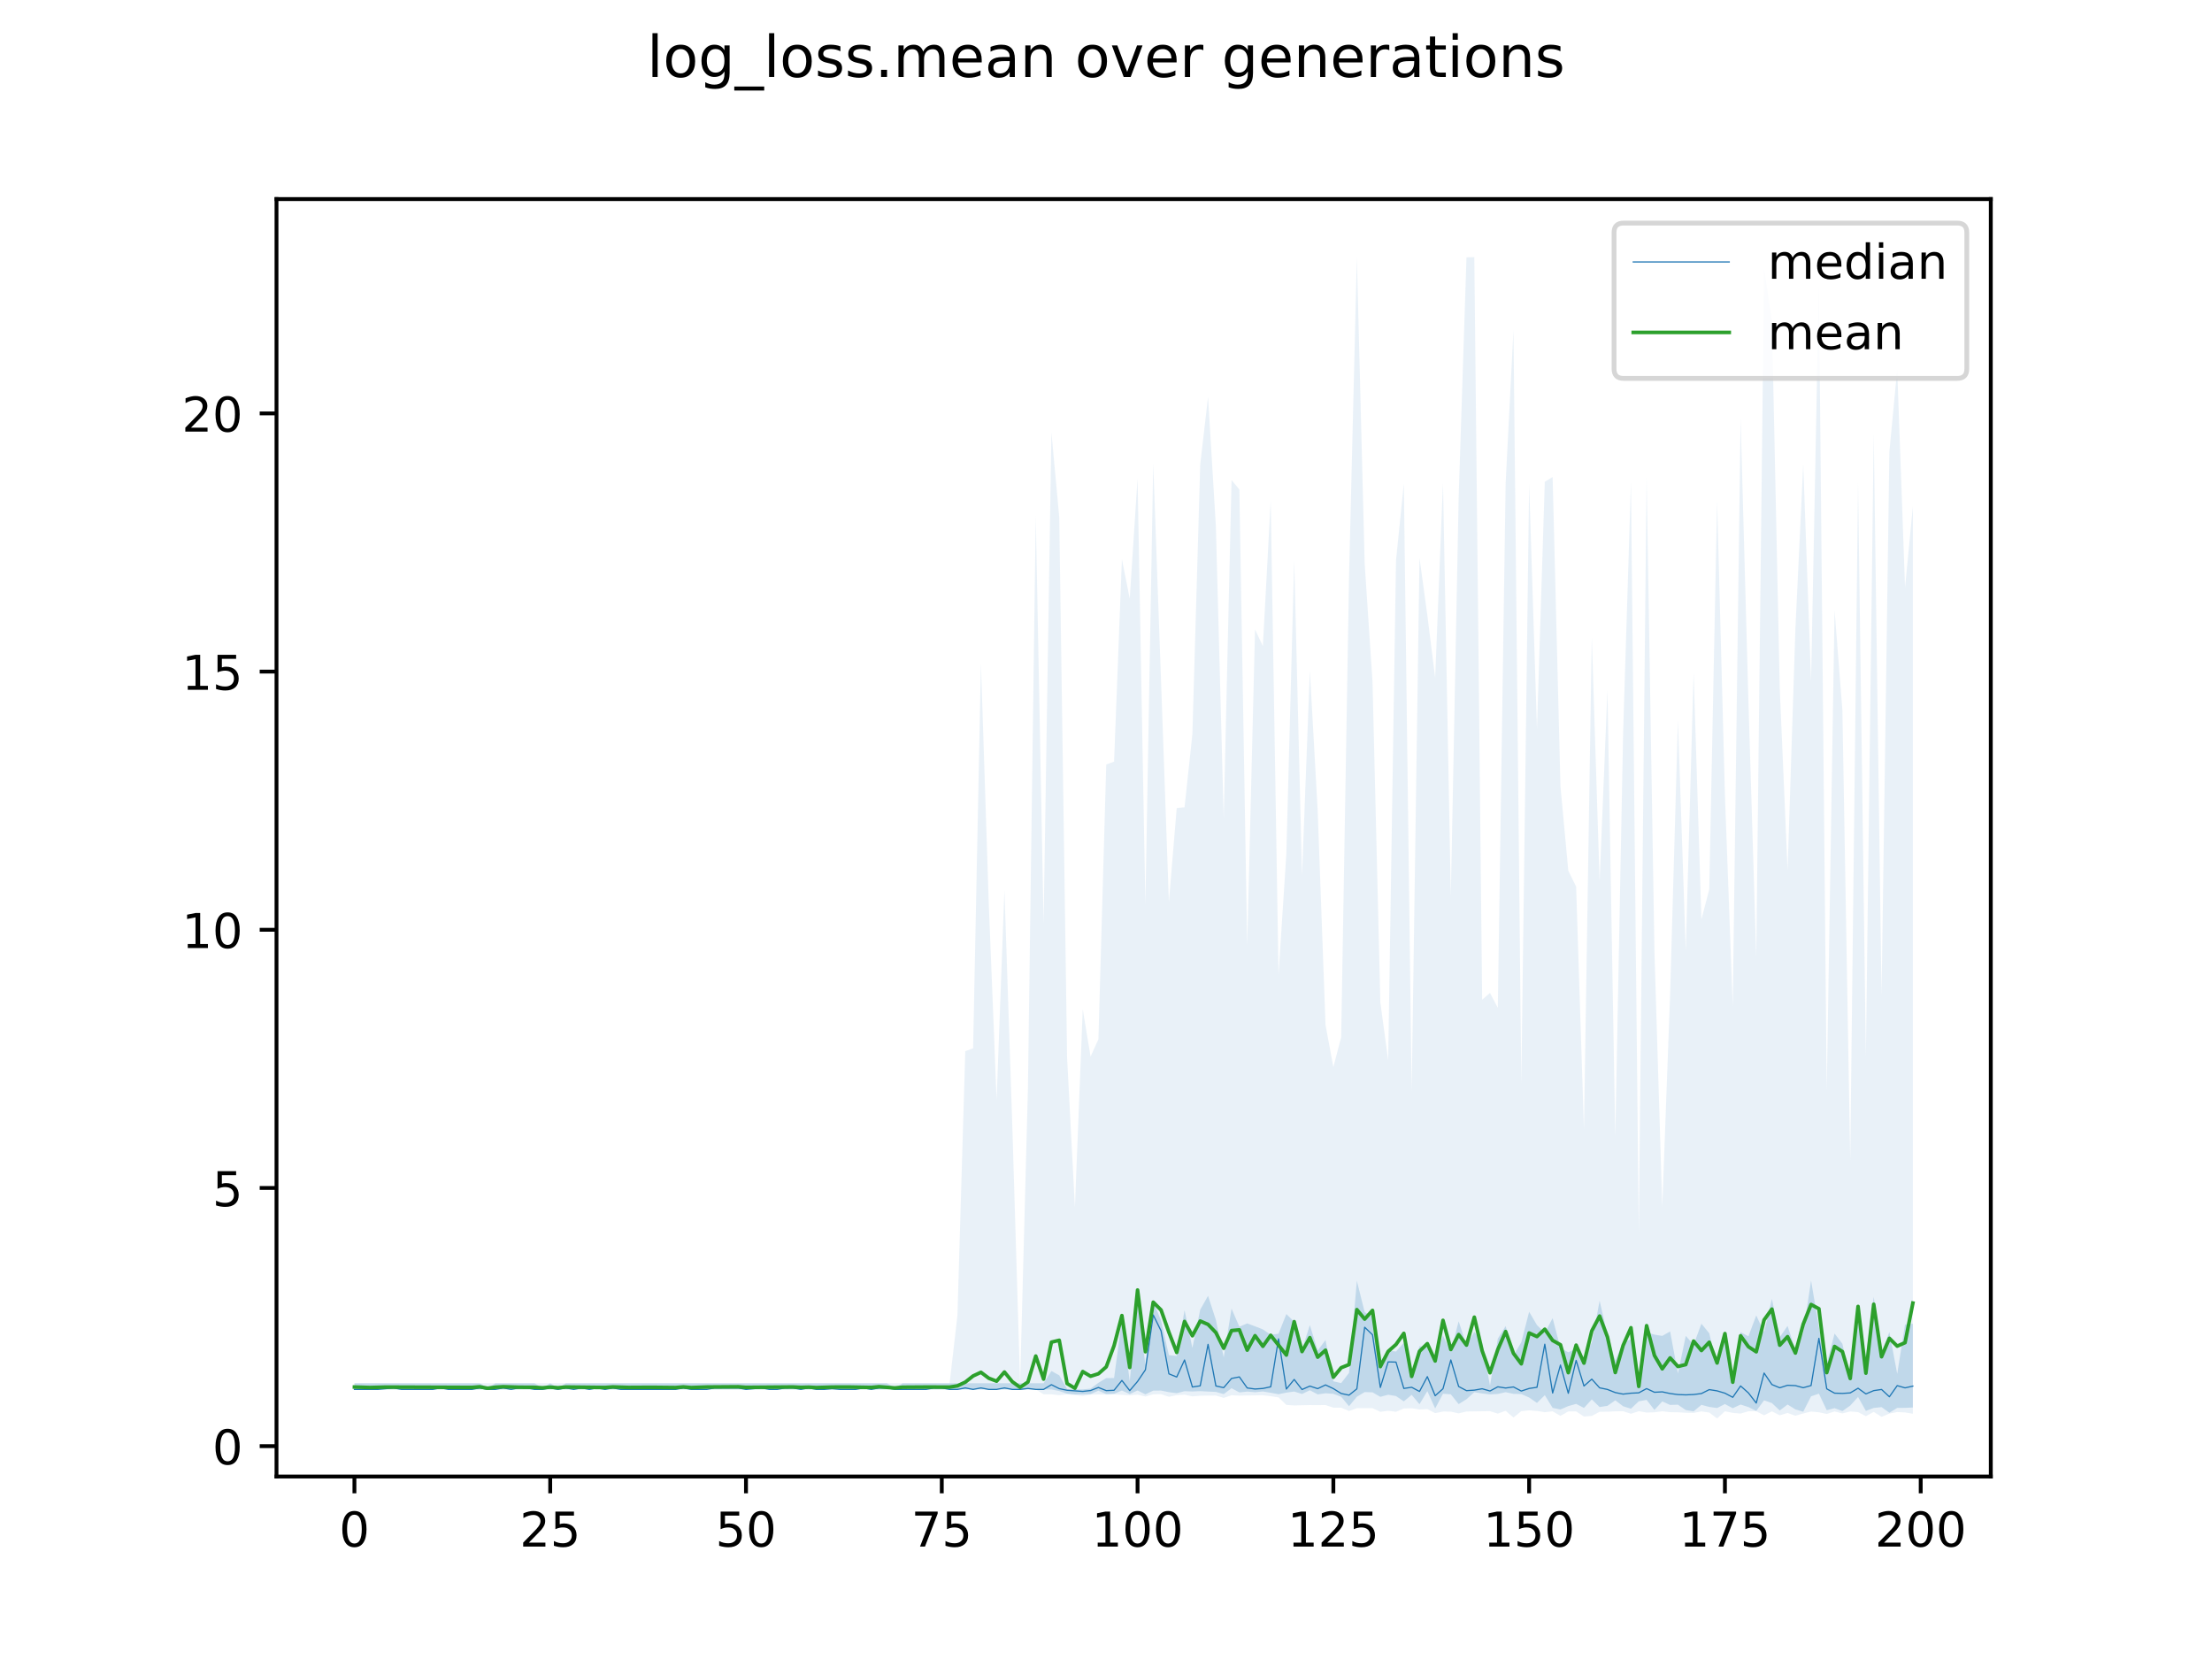 <?xml version="1.0" encoding="utf-8" standalone="no"?>
<!DOCTYPE svg PUBLIC "-//W3C//DTD SVG 1.1//EN"
  "http://www.w3.org/Graphics/SVG/1.1/DTD/svg11.dtd">
<!-- Created with matplotlib (https://matplotlib.org/) -->
<svg height="345.6pt" version="1.1" viewBox="0 0 460.8 345.6" width="460.8pt" xmlns="http://www.w3.org/2000/svg" xmlns:xlink="http://www.w3.org/1999/xlink">
 <defs>
  <style type="text/css">
*{stroke-linecap:butt;stroke-linejoin:round;}
  </style>
 </defs>
 <g id="figure_1">
  <g id="patch_1">
   <path d="M 0 345.6 
L 460.8 345.6 
L 460.8 0 
L 0 0 
z
" style="fill:#ffffff;"/>
  </g>
  <g id="axes_1">
   <g id="patch_2">
    <path d="M 57.6 307.584 
L 414.72 307.584 
L 414.72 41.472 
L 57.6 41.472 
z
" style="fill:#ffffff;"/>
   </g>
   <g id="PolyCollection_1">
    <path clip-path="url(#paae74b4777)" d="M 73.833 288.156 
L 73.833 289.442 
L 75.464 289.442 
L 77.096 289.442 
L 78.727 289.442 
L 80.358 289.442 
L 81.99 289.442 
L 83.621 289.442 
L 85.253 289.442 
L 86.884 289.442 
L 88.516 289.442 
L 90.147 289.442 
L 91.778 289.442 
L 93.41 289.442 
L 95.041 289.442 
L 96.673 289.442 
L 98.304 289.442 
L 99.936 289.442 
L 101.567 289.442 
L 103.198 289.442 
L 104.83 289.442 
L 106.461 289.442 
L 108.093 289.442 
L 109.724 289.442 
L 111.356 289.442 
L 112.987 289.442 
L 114.618 289.442 
L 116.25 289.442 
L 117.881 289.442 
L 119.513 289.442 
L 121.144 289.442 
L 122.776 289.442 
L 124.407 289.442 
L 126.038 289.442 
L 127.67 289.442 
L 129.301 289.442 
L 130.933 289.442 
L 132.564 289.442 
L 134.196 289.442 
L 135.827 289.442 
L 137.458 289.442 
L 139.09 289.442 
L 140.721 289.442 
L 142.353 289.442 
L 143.984 289.442 
L 145.616 289.442 
L 147.247 289.442 
L 148.879 289.442 
L 150.51 289.442 
L 152.141 289.442 
L 153.773 289.442 
L 155.404 289.442 
L 157.036 289.442 
L 158.667 289.442 
L 160.299 289.442 
L 161.93 289.442 
L 163.561 289.442 
L 165.193 289.442 
L 166.824 289.442 
L 168.456 289.442 
L 170.087 289.442 
L 171.719 289.442 
L 173.35 289.442 
L 174.981 289.442 
L 176.613 289.442 
L 178.244 289.442 
L 179.876 289.442 
L 181.507 289.442 
L 183.139 289.442 
L 184.77 289.442 
L 186.401 289.442 
L 188.033 289.442 
L 189.664 289.442 
L 191.296 289.442 
L 192.927 289.442 
L 194.559 289.442 
L 196.19 289.442 
L 197.821 289.442 
L 199.453 289.442 
L 201.084 289.442 
L 202.716 289.442 
L 204.347 289.442 
L 205.979 289.442 
L 207.61 289.442 
L 209.241 289.442 
L 210.873 289.442 
L 212.504 289.442 
L 214.136 289.442 
L 215.767 289.442 
L 217.399 289.442 
L 219.03 289.442 
L 220.661 289.778 
L 222.293 290.326 
L 223.924 290.475 
L 225.556 290.456 
L 227.187 290.423 
L 228.819 289.705 
L 230.45 290.42 
L 232.081 290.343 
L 233.713 289.671 
L 235.344 290.414 
L 236.976 289.661 
L 238.607 290.468 
L 240.239 289.69 
L 241.87 289.682 
L 243.501 290.013 
L 245.133 290.225 
L 246.764 289.816 
L 248.396 289.874 
L 250.027 289.8 
L 251.659 289.889 
L 253.29 289.957 
L 254.921 290.416 
L 256.553 289.191 
L 258.184 290.065 
L 259.816 289.89 
L 261.447 290.03 
L 263.079 289.867 
L 264.71 290.137 
L 266.341 290.442 
L 267.973 290.106 
L 269.604 289.884 
L 271.236 290.395 
L 272.867 289.614 
L 274.499 290.48 
L 276.13 290.244 
L 277.761 290.363 
L 279.393 290.967 
L 281.024 292.937 
L 282.656 290.976 
L 284.287 289.998 
L 285.919 290.046 
L 287.55 290.984 
L 289.181 290.55 
L 290.813 290.825 
L 292.444 291.933 
L 294.076 290.569 
L 295.707 292.524 
L 297.339 289.791 
L 298.97 293.409 
L 300.601 290.342 
L 302.233 290.459 
L 303.864 292.505 
L 305.496 291.482 
L 307.127 290.021 
L 308.759 290.289 
L 310.39 290.473 
L 312.021 290.388 
L 313.653 290.018 
L 315.284 290.368 
L 316.916 290.405 
L 318.547 291.128 
L 320.179 292.255 
L 321.81 290.646 
L 323.441 293.289 
L 325.073 293.615 
L 326.704 292.919 
L 328.336 292.457 
L 329.967 293.298 
L 331.599 291.522 
L 333.23 293.115 
L 334.862 292.86 
L 336.493 291.714 
L 338.124 292.947 
L 339.756 293.464 
L 341.387 291.917 
L 343.019 291.623 
L 344.65 293.711 
L 346.282 291.942 
L 347.913 292.675 
L 349.544 292.623 
L 351.176 293.738 
L 352.807 294.01 
L 354.439 292.658 
L 356.07 293.087 
L 357.702 293.317 
L 359.333 292.49 
L 360.964 293.357 
L 362.596 292.594 
L 364.227 293.116 
L 365.859 293.923 
L 367.49 291.713 
L 369.122 292.289 
L 370.753 293.827 
L 372.384 292.587 
L 374.016 293.603 
L 375.647 294.09 
L 377.279 290.879 
L 378.91 290.327 
L 380.542 293.771 
L 382.173 293.345 
L 383.804 293.956 
L 385.436 292.808 
L 387.067 291.017 
L 388.699 293.917 
L 390.33 293.301 
L 391.962 293.131 
L 393.593 294.295 
L 395.224 293.294 
L 396.856 293.281 
L 398.487 293.208 
L 398.487 275.766 
L 398.487 275.766 
L 396.856 275.912 
L 395.224 286.202 
L 393.593 277.495 
L 391.962 281.67 
L 390.33 270.158 
L 388.699 282.673 
L 387.067 272.788 
L 385.436 287.51 
L 383.804 279.924 
L 382.173 277.801 
L 380.542 284.126 
L 378.91 276.458 
L 377.279 266.755 
L 375.647 277.59 
L 374.016 281.298 
L 372.384 276.202 
L 370.753 278.572 
L 369.122 270.569 
L 367.49 277.543 
L 365.859 274.026 
L 364.227 278.373 
L 362.596 277.512 
L 360.964 286.274 
L 359.333 277.459 
L 357.702 284.567 
L 356.07 277.745 
L 354.439 275.749 
L 352.807 280.14 
L 351.176 278.286 
L 349.544 286.111 
L 347.913 277.366 
L 346.282 278.292 
L 344.65 278.026 
L 343.019 277.551 
L 341.387 287.715 
L 339.756 278.986 
L 338.124 279.637 
L 336.493 283.431 
L 334.862 278.077 
L 333.23 270.969 
L 331.599 279.687 
L 329.967 282.781 
L 328.336 281.042 
L 326.704 281.697 
L 325.073 280.862 
L 323.441 274.588 
L 321.81 277.662 
L 320.179 276.037 
L 318.547 273.27 
L 316.916 279.604 
L 315.284 282.394 
L 313.653 276.244 
L 312.021 278.868 
L 310.39 288.657 
L 308.759 279.725 
L 307.127 277.425 
L 305.496 280.263 
L 303.864 275.245 
L 302.233 281.632 
L 300.601 278.223 
L 298.97 283.262 
L 297.339 280.73 
L 295.707 280.415 
L 294.076 285.951 
L 292.444 279.736 
L 290.813 281.535 
L 289.181 281.373 
L 287.55 283.603 
L 285.919 274.232 
L 284.287 273.358 
L 282.656 266.81 
L 281.024 286.008 
L 279.393 288.123 
L 277.761 287.748 
L 276.13 279.15 
L 274.499 281.35 
L 272.867 276.044 
L 271.236 281.133 
L 269.604 275.331 
L 267.973 273.745 
L 266.341 277.835 
L 264.71 278.061 
L 263.079 276.933 
L 261.447 276.295 
L 259.816 275.688 
L 258.184 276.378 
L 256.553 272.609 
L 254.921 282.761 
L 253.29 274.956 
L 251.659 269.944 
L 250.027 272.833 
L 248.396 280.804 
L 246.764 272.943 
L 245.133 282.469 
L 243.501 282.301 
L 241.87 275.086 
L 240.239 271.124 
L 238.607 284.32 
L 236.976 270.967 
L 235.344 287.738 
L 233.713 274.934 
L 232.081 287.076 
L 230.45 287.083 
L 228.819 288.065 
L 227.187 289.277 
L 225.556 289.439 
L 223.924 289.443 
L 222.293 289.342 
L 220.661 286.5 
L 219.03 285.604 
L 217.399 288.156 
L 215.767 288.156 
L 214.136 288.156 
L 212.504 288.156 
L 210.873 288.156 
L 209.241 288.156 
L 207.61 288.156 
L 205.979 288.156 
L 204.347 288.156 
L 202.716 288.156 
L 201.084 288.156 
L 199.453 288.156 
L 197.821 288.156 
L 196.19 288.156 
L 194.559 288.156 
L 192.927 288.156 
L 191.296 288.156 
L 189.664 288.156 
L 188.033 288.156 
L 186.401 289.129 
L 184.77 288.156 
L 183.139 288.156 
L 181.507 288.156 
L 179.876 288.156 
L 178.244 288.156 
L 176.613 288.156 
L 174.981 288.156 
L 173.35 288.156 
L 171.719 288.156 
L 170.087 288.156 
L 168.456 288.156 
L 166.824 288.156 
L 165.193 288.156 
L 163.561 288.156 
L 161.93 288.156 
L 160.299 288.156 
L 158.667 288.156 
L 157.036 288.156 
L 155.404 288.156 
L 153.773 288.156 
L 152.141 288.156 
L 150.51 288.156 
L 148.879 288.156 
L 147.247 288.156 
L 145.616 288.156 
L 143.984 288.156 
L 142.353 288.156 
L 140.721 288.156 
L 139.09 288.156 
L 137.458 288.156 
L 135.827 288.156 
L 134.196 288.156 
L 132.564 288.156 
L 130.933 288.156 
L 129.301 288.156 
L 127.67 288.156 
L 126.038 288.156 
L 124.407 288.156 
L 122.776 288.156 
L 121.144 288.156 
L 119.513 288.156 
L 117.881 288.156 
L 116.25 289.129 
L 114.618 288.156 
L 112.987 289.129 
L 111.356 288.156 
L 109.724 288.156 
L 108.093 288.156 
L 106.461 288.156 
L 104.83 288.156 
L 103.198 288.156 
L 101.567 289.129 
L 99.936 288.156 
L 98.304 288.156 
L 96.673 288.156 
L 95.041 288.156 
L 93.41 288.156 
L 91.778 288.156 
L 90.147 288.156 
L 88.516 288.156 
L 86.884 288.156 
L 85.253 288.156 
L 83.621 288.156 
L 81.99 288.156 
L 80.358 288.156 
L 78.727 288.156 
L 77.096 288.156 
L 75.464 288.156 
L 73.833 288.156 
z
" style="fill:#1f77b4;fill-opacity:0.2;"/>
   </g>
   <g id="PolyCollection_2">
    <path clip-path="url(#paae74b4777)" d="M 73.833 288.156 
L 73.833 289.442 
L 75.464 289.442 
L 77.096 289.442 
L 78.727 289.442 
L 80.358 289.442 
L 81.99 289.442 
L 83.621 289.442 
L 85.253 289.442 
L 86.884 289.442 
L 88.516 289.442 
L 90.147 289.442 
L 91.778 289.442 
L 93.41 289.442 
L 95.041 289.442 
L 96.673 289.442 
L 98.304 289.442 
L 99.936 289.442 
L 101.567 289.442 
L 103.198 289.442 
L 104.83 289.442 
L 106.461 289.442 
L 108.093 289.442 
L 109.724 289.442 
L 111.356 289.442 
L 112.987 289.442 
L 114.618 289.442 
L 116.25 289.442 
L 117.881 289.442 
L 119.513 289.442 
L 121.144 289.442 
L 122.776 289.442 
L 124.407 289.442 
L 126.038 289.442 
L 127.67 289.442 
L 129.301 289.442 
L 130.933 289.442 
L 132.564 289.442 
L 134.196 289.442 
L 135.827 289.442 
L 137.458 289.442 
L 139.09 289.442 
L 140.721 289.442 
L 142.353 289.442 
L 143.984 289.442 
L 145.616 289.442 
L 147.247 289.442 
L 148.879 289.442 
L 150.51 289.442 
L 152.141 289.442 
L 153.773 289.442 
L 155.404 289.442 
L 157.036 289.442 
L 158.667 289.442 
L 160.299 289.442 
L 161.93 289.442 
L 163.561 289.442 
L 165.193 289.442 
L 166.824 289.442 
L 168.456 289.442 
L 170.087 289.442 
L 171.719 289.442 
L 173.35 289.442 
L 174.981 289.442 
L 176.613 289.442 
L 178.244 289.442 
L 179.876 289.442 
L 181.507 289.442 
L 183.139 289.442 
L 184.77 289.442 
L 186.401 289.442 
L 188.033 289.442 
L 189.664 289.442 
L 191.296 289.442 
L 192.927 289.442 
L 194.559 289.442 
L 196.19 289.442 
L 197.821 289.442 
L 199.453 289.442 
L 201.084 289.442 
L 202.716 289.442 
L 204.347 289.442 
L 205.979 289.442 
L 207.61 289.442 
L 209.241 289.442 
L 210.873 289.442 
L 212.504 289.442 
L 214.136 289.442 
L 215.767 289.442 
L 217.399 290.457 
L 219.03 290.461 
L 220.661 290.637 
L 222.293 290.472 
L 223.924 290.612 
L 225.556 290.806 
L 227.187 290.528 
L 228.819 290.492 
L 230.45 290.509 
L 232.081 290.487 
L 233.713 290.571 
L 235.344 290.683 
L 236.976 290.523 
L 238.607 290.921 
L 240.239 290.455 
L 241.87 290.433 
L 243.501 290.977 
L 245.133 290.635 
L 246.764 290.543 
L 248.396 290.884 
L 250.027 290.751 
L 251.659 290.725 
L 253.29 290.713 
L 254.921 291.209 
L 256.553 290.651 
L 258.184 290.732 
L 259.816 290.7 
L 261.447 290.681 
L 263.079 290.653 
L 264.71 290.852 
L 266.341 291.099 
L 267.973 292.663 
L 269.604 292.785 
L 271.236 292.74 
L 272.867 292.704 
L 274.499 292.715 
L 276.13 292.694 
L 277.761 293.247 
L 279.393 293.249 
L 281.024 293.939 
L 282.656 293.348 
L 284.287 293.344 
L 285.919 293.348 
L 287.55 294.11 
L 289.181 293.891 
L 290.813 294.107 
L 292.444 293.41 
L 294.076 293.366 
L 295.707 293.621 
L 297.339 293.539 
L 298.97 294.388 
L 300.601 294.049 
L 302.233 294.072 
L 303.864 294.429 
L 305.496 294.04 
L 307.127 294.017 
L 308.759 293.992 
L 310.39 293.973 
L 312.021 294.48 
L 313.653 293.89 
L 315.284 295.304 
L 316.916 293.967 
L 318.547 293.801 
L 320.179 293.929 
L 321.81 294.189 
L 323.441 293.998 
L 325.073 294.953 
L 326.704 294.028 
L 328.336 294.025 
L 329.967 295.092 
L 331.599 294.958 
L 333.23 294.104 
L 334.862 294.088 
L 336.493 294 
L 338.124 293.99 
L 339.756 294.512 
L 341.387 293.978 
L 343.019 294.262 
L 344.65 294.207 
L 346.282 293.997 
L 347.913 294.186 
L 349.544 294.199 
L 351.176 294.31 
L 352.807 294.334 
L 354.439 294.019 
L 356.07 294.26 
L 357.702 295.488 
L 359.333 294 
L 360.964 294.327 
L 362.596 294.474 
L 364.227 293.993 
L 365.859 293.992 
L 367.49 294.835 
L 369.122 294.009 
L 370.753 294.836 
L 372.384 294.336 
L 374.016 294.927 
L 375.647 294.451 
L 377.279 294.056 
L 378.91 294.205 
L 380.542 294.55 
L 382.173 294.038 
L 383.804 294.436 
L 385.436 294.037 
L 387.067 294.172 
L 388.699 295.018 
L 390.33 294.121 
L 391.962 295.16 
L 393.593 294.472 
L 395.224 294.159 
L 396.856 294.238 
L 398.487 294.508 
L 398.487 105.475 
L 398.487 105.475 
L 396.856 122.401 
L 395.224 76.964 
L 393.593 94.075 
L 391.962 207.464 
L 390.33 90.185 
L 388.699 220.109 
L 387.067 100.551 
L 385.436 241.749 
L 383.804 147.921 
L 382.173 127.138 
L 380.542 227.311 
L 378.91 59.095 
L 377.279 141.879 
L 375.647 96.722 
L 374.016 130.951 
L 372.384 181.301 
L 370.753 143.352 
L 369.122 66.692 
L 367.49 56.054 
L 365.859 199.359 
L 364.227 146.017 
L 362.596 87.185 
L 360.964 209.625 
L 359.333 165.546 
L 357.702 104.355 
L 356.07 185.277 
L 354.439 191.515 
L 352.807 140.003 
L 351.176 198.09 
L 349.544 150.016 
L 347.913 207.195 
L 346.282 251.407 
L 344.65 198.247 
L 343.019 99.305 
L 341.387 256.741 
L 339.756 100.46 
L 338.124 152.76 
L 336.493 236.83 
L 334.862 143.701 
L 333.23 183.644 
L 331.599 132.727 
L 329.967 235.272 
L 328.336 184.701 
L 326.704 181.382 
L 325.073 163.82 
L 323.441 99.366 
L 321.81 100.359 
L 320.179 151.912 
L 318.547 100.787 
L 316.916 225.802 
L 315.284 68.754 
L 313.653 100.634 
L 312.021 209.938 
L 310.39 206.847 
L 308.759 208.259 
L 307.127 53.568 
L 305.496 53.6 
L 303.864 103.601 
L 302.233 186.695 
L 300.601 100.548 
L 298.97 141.193 
L 297.339 128.152 
L 295.707 116.225 
L 294.076 227.395 
L 292.444 100.737 
L 290.813 116.751 
L 289.181 220.861 
L 287.55 208.82 
L 285.919 142.034 
L 284.287 117.412 
L 282.656 53.568 
L 281.024 120.394 
L 279.393 216.059 
L 277.761 222.313 
L 276.13 213.509 
L 274.499 168.881 
L 272.867 139.658 
L 271.236 182.41 
L 269.604 116.657 
L 267.973 177.846 
L 266.341 203.012 
L 264.71 104.282 
L 263.079 134.596 
L 261.447 131.125 
L 259.816 196.984 
L 258.184 101.967 
L 256.553 100.011 
L 254.921 170.39 
L 253.29 109.612 
L 251.659 82.699 
L 250.027 96.771 
L 248.396 152.946 
L 246.764 168.164 
L 245.133 168.332 
L 243.501 187.897 
L 241.87 141.945 
L 240.239 96.486 
L 238.607 188.447 
L 236.976 99.614 
L 235.344 124.707 
L 233.713 116.494 
L 232.081 158.665 
L 230.45 159.252 
L 228.819 216.496 
L 227.187 220.104 
L 225.556 210.256 
L 223.924 251.518 
L 222.293 220.256 
L 220.661 107.74 
L 219.03 90.071 
L 217.399 192.363 
L 215.767 107.42 
L 214.136 226.693 
L 212.504 288.156 
L 210.873 234.247 
L 209.241 185.393 
L 207.61 229.12 
L 205.979 188.199 
L 204.347 138.151 
L 202.716 218.39 
L 201.084 218.978 
L 199.453 274.022 
L 197.821 288.156 
L 196.19 288.156 
L 194.559 288.156 
L 192.927 288.156 
L 191.296 288.156 
L 189.664 288.156 
L 188.033 288.156 
L 186.401 288.156 
L 184.77 288.156 
L 183.139 288.156 
L 181.507 288.156 
L 179.876 288.156 
L 178.244 288.156 
L 176.613 288.156 
L 174.981 288.156 
L 173.35 288.156 
L 171.719 288.156 
L 170.087 288.156 
L 168.456 288.156 
L 166.824 288.156 
L 165.193 288.156 
L 163.561 288.156 
L 161.93 288.156 
L 160.299 288.156 
L 158.667 288.156 
L 157.036 288.156 
L 155.404 288.156 
L 153.773 288.156 
L 152.141 288.156 
L 150.51 288.156 
L 148.879 288.156 
L 147.247 288.156 
L 145.616 288.156 
L 143.984 288.156 
L 142.353 288.156 
L 140.721 288.156 
L 139.09 288.156 
L 137.458 288.156 
L 135.827 288.156 
L 134.196 288.156 
L 132.564 288.156 
L 130.933 288.156 
L 129.301 288.156 
L 127.67 288.156 
L 126.038 288.156 
L 124.407 288.156 
L 122.776 288.156 
L 121.144 288.156 
L 119.513 288.156 
L 117.881 288.156 
L 116.25 288.156 
L 114.618 288.156 
L 112.987 288.156 
L 111.356 288.156 
L 109.724 288.156 
L 108.093 288.156 
L 106.461 288.156 
L 104.83 288.156 
L 103.198 288.156 
L 101.567 288.156 
L 99.936 288.156 
L 98.304 288.156 
L 96.673 288.156 
L 95.041 288.156 
L 93.41 288.156 
L 91.778 288.156 
L 90.147 288.156 
L 88.516 288.156 
L 86.884 288.156 
L 85.253 288.156 
L 83.621 288.156 
L 81.99 288.156 
L 80.358 288.156 
L 78.727 288.156 
L 77.096 288.156 
L 75.464 288.156 
L 73.833 288.156 
z
" style="fill:#1f77b4;fill-opacity:0.1;"/>
   </g>
   <g id="matplotlib.axis_1">
    <g id="xtick_1">
     <g id="line2d_1">
      <defs>
       <path d="M 0 0 
L 0 3.5 
" id="ma16f679b1d" style="stroke:#000000;stroke-width:0.8;"/>
      </defs>
      <g>
       <use style="stroke:#000000;stroke-width:0.8;" x="73.833" xlink:href="#ma16f679b1d" y="307.584"/>
      </g>
     </g>
     <g id="text_1">
      <!-- 0 -->
      <defs>
       <path d="M 31.781 66.406 
Q 24.172 66.406 20.328 58.906 
Q 16.5 51.422 16.5 36.375 
Q 16.5 21.391 20.328 13.891 
Q 24.172 6.391 31.781 6.391 
Q 39.453 6.391 43.281 13.891 
Q 47.125 21.391 47.125 36.375 
Q 47.125 51.422 43.281 58.906 
Q 39.453 66.406 31.781 66.406 
z
M 31.781 74.219 
Q 44.047 74.219 50.516 64.516 
Q 56.984 54.828 56.984 36.375 
Q 56.984 17.969 50.516 8.266 
Q 44.047 -1.422 31.781 -1.422 
Q 19.531 -1.422 13.062 8.266 
Q 6.594 17.969 6.594 36.375 
Q 6.594 54.828 13.062 64.516 
Q 19.531 74.219 31.781 74.219 
z
" id="DejaVuSans-48"/>
      </defs>
      <g transform="translate(70.651 322.182)scale(0.1 -0.1)">
       <use xlink:href="#DejaVuSans-48"/>
      </g>
     </g>
    </g>
    <g id="xtick_2">
     <g id="line2d_2">
      <g>
       <use style="stroke:#000000;stroke-width:0.8;" x="114.618" xlink:href="#ma16f679b1d" y="307.584"/>
      </g>
     </g>
     <g id="text_2">
      <!-- 25 -->
      <defs>
       <path d="M 19.188 8.297 
L 53.609 8.297 
L 53.609 0 
L 7.328 0 
L 7.328 8.297 
Q 12.938 14.109 22.625 23.891 
Q 32.328 33.688 34.812 36.531 
Q 39.547 41.844 41.422 45.531 
Q 43.312 49.219 43.312 52.781 
Q 43.312 58.594 39.234 62.25 
Q 35.156 65.922 28.609 65.922 
Q 23.969 65.922 18.812 64.312 
Q 13.672 62.703 7.812 59.422 
L 7.812 69.391 
Q 13.766 71.781 18.938 73 
Q 24.125 74.219 28.422 74.219 
Q 39.75 74.219 46.484 68.547 
Q 53.219 62.891 53.219 53.422 
Q 53.219 48.922 51.531 44.891 
Q 49.859 40.875 45.406 35.406 
Q 44.188 33.984 37.641 27.219 
Q 31.109 20.453 19.188 8.297 
z
" id="DejaVuSans-50"/>
       <path d="M 10.797 72.906 
L 49.516 72.906 
L 49.516 64.594 
L 19.828 64.594 
L 19.828 46.734 
Q 21.969 47.469 24.109 47.828 
Q 26.266 48.188 28.422 48.188 
Q 40.625 48.188 47.75 41.5 
Q 54.891 34.812 54.891 23.391 
Q 54.891 11.625 47.562 5.094 
Q 40.234 -1.422 26.906 -1.422 
Q 22.312 -1.422 17.547 -0.641 
Q 12.797 0.141 7.719 1.703 
L 7.719 11.625 
Q 12.109 9.234 16.797 8.062 
Q 21.484 6.891 26.703 6.891 
Q 35.156 6.891 40.078 11.328 
Q 45.016 15.766 45.016 23.391 
Q 45.016 31 40.078 35.438 
Q 35.156 39.891 26.703 39.891 
Q 22.75 39.891 18.812 39.016 
Q 14.891 38.141 10.797 36.281 
z
" id="DejaVuSans-53"/>
      </defs>
      <g transform="translate(108.256 322.182)scale(0.1 -0.1)">
       <use xlink:href="#DejaVuSans-50"/>
       <use x="63.623" xlink:href="#DejaVuSans-53"/>
      </g>
     </g>
    </g>
    <g id="xtick_3">
     <g id="line2d_3">
      <g>
       <use style="stroke:#000000;stroke-width:0.8;" x="155.404" xlink:href="#ma16f679b1d" y="307.584"/>
      </g>
     </g>
     <g id="text_3">
      <!-- 50 -->
      <g transform="translate(149.042 322.182)scale(0.1 -0.1)">
       <use xlink:href="#DejaVuSans-53"/>
       <use x="63.623" xlink:href="#DejaVuSans-48"/>
      </g>
     </g>
    </g>
    <g id="xtick_4">
     <g id="line2d_4">
      <g>
       <use style="stroke:#000000;stroke-width:0.8;" x="196.19" xlink:href="#ma16f679b1d" y="307.584"/>
      </g>
     </g>
     <g id="text_4">
      <!-- 75 -->
      <defs>
       <path d="M 8.203 72.906 
L 55.078 72.906 
L 55.078 68.703 
L 28.609 0 
L 18.312 0 
L 43.219 64.594 
L 8.203 64.594 
z
" id="DejaVuSans-55"/>
      </defs>
      <g transform="translate(189.827 322.182)scale(0.1 -0.1)">
       <use xlink:href="#DejaVuSans-55"/>
       <use x="63.623" xlink:href="#DejaVuSans-53"/>
      </g>
     </g>
    </g>
    <g id="xtick_5">
     <g id="line2d_5">
      <g>
       <use style="stroke:#000000;stroke-width:0.8;" x="236.976" xlink:href="#ma16f679b1d" y="307.584"/>
      </g>
     </g>
     <g id="text_5">
      <!-- 100 -->
      <defs>
       <path d="M 12.406 8.297 
L 28.516 8.297 
L 28.516 63.922 
L 10.984 60.406 
L 10.984 69.391 
L 28.422 72.906 
L 38.281 72.906 
L 38.281 8.297 
L 54.391 8.297 
L 54.391 0 
L 12.406 0 
z
" id="DejaVuSans-49"/>
      </defs>
      <g transform="translate(227.432 322.182)scale(0.1 -0.1)">
       <use xlink:href="#DejaVuSans-49"/>
       <use x="63.623" xlink:href="#DejaVuSans-48"/>
       <use x="127.246" xlink:href="#DejaVuSans-48"/>
      </g>
     </g>
    </g>
    <g id="xtick_6">
     <g id="line2d_6">
      <g>
       <use style="stroke:#000000;stroke-width:0.8;" x="277.761" xlink:href="#ma16f679b1d" y="307.584"/>
      </g>
     </g>
     <g id="text_6">
      <!-- 125 -->
      <g transform="translate(268.218 322.182)scale(0.1 -0.1)">
       <use xlink:href="#DejaVuSans-49"/>
       <use x="63.623" xlink:href="#DejaVuSans-50"/>
       <use x="127.246" xlink:href="#DejaVuSans-53"/>
      </g>
     </g>
    </g>
    <g id="xtick_7">
     <g id="line2d_7">
      <g>
       <use style="stroke:#000000;stroke-width:0.8;" x="318.547" xlink:href="#ma16f679b1d" y="307.584"/>
      </g>
     </g>
     <g id="text_7">
      <!-- 150 -->
      <g transform="translate(309.003 322.182)scale(0.1 -0.1)">
       <use xlink:href="#DejaVuSans-49"/>
       <use x="63.623" xlink:href="#DejaVuSans-53"/>
       <use x="127.246" xlink:href="#DejaVuSans-48"/>
      </g>
     </g>
    </g>
    <g id="xtick_8">
     <g id="line2d_8">
      <g>
       <use style="stroke:#000000;stroke-width:0.8;" x="359.333" xlink:href="#ma16f679b1d" y="307.584"/>
      </g>
     </g>
     <g id="text_8">
      <!-- 175 -->
      <g transform="translate(349.789 322.182)scale(0.1 -0.1)">
       <use xlink:href="#DejaVuSans-49"/>
       <use x="63.623" xlink:href="#DejaVuSans-55"/>
       <use x="127.246" xlink:href="#DejaVuSans-53"/>
      </g>
     </g>
    </g>
    <g id="xtick_9">
     <g id="line2d_9">
      <g>
       <use style="stroke:#000000;stroke-width:0.8;" x="400.119" xlink:href="#ma16f679b1d" y="307.584"/>
      </g>
     </g>
     <g id="text_9">
      <!-- 200 -->
      <g transform="translate(390.575 322.182)scale(0.1 -0.1)">
       <use xlink:href="#DejaVuSans-50"/>
       <use x="63.623" xlink:href="#DejaVuSans-48"/>
       <use x="127.246" xlink:href="#DejaVuSans-48"/>
      </g>
     </g>
    </g>
   </g>
   <g id="matplotlib.axis_2">
    <g id="ytick_1">
     <g id="line2d_10">
      <defs>
       <path d="M 0 0 
L -3.5 0 
" id="m6396601c9c" style="stroke:#000000;stroke-width:0.8;"/>
      </defs>
      <g>
       <use style="stroke:#000000;stroke-width:0.8;" x="57.6" xlink:href="#m6396601c9c" y="301.26"/>
      </g>
     </g>
     <g id="text_10">
      <!-- 0 -->
      <g transform="translate(44.237 305.059)scale(0.1 -0.1)">
       <use xlink:href="#DejaVuSans-48"/>
      </g>
     </g>
    </g>
    <g id="ytick_2">
     <g id="line2d_11">
      <g>
       <use style="stroke:#000000;stroke-width:0.8;" x="57.6" xlink:href="#m6396601c9c" y="247.474"/>
      </g>
     </g>
     <g id="text_11">
      <!-- 5 -->
      <g transform="translate(44.237 251.273)scale(0.1 -0.1)">
       <use xlink:href="#DejaVuSans-53"/>
      </g>
     </g>
    </g>
    <g id="ytick_3">
     <g id="line2d_12">
      <g>
       <use style="stroke:#000000;stroke-width:0.8;" x="57.6" xlink:href="#m6396601c9c" y="193.689"/>
      </g>
     </g>
     <g id="text_12">
      <!-- 10 -->
      <g transform="translate(37.875 197.488)scale(0.1 -0.1)">
       <use xlink:href="#DejaVuSans-49"/>
       <use x="63.623" xlink:href="#DejaVuSans-48"/>
      </g>
     </g>
    </g>
    <g id="ytick_4">
     <g id="line2d_13">
      <g>
       <use style="stroke:#000000;stroke-width:0.8;" x="57.6" xlink:href="#m6396601c9c" y="139.903"/>
      </g>
     </g>
     <g id="text_13">
      <!-- 15 -->
      <g transform="translate(37.875 143.702)scale(0.1 -0.1)">
       <use xlink:href="#DejaVuSans-49"/>
       <use x="63.623" xlink:href="#DejaVuSans-53"/>
      </g>
     </g>
    </g>
    <g id="ytick_5">
     <g id="line2d_14">
      <g>
       <use style="stroke:#000000;stroke-width:0.8;" x="57.6" xlink:href="#m6396601c9c" y="86.117"/>
      </g>
     </g>
     <g id="text_14">
      <!-- 20 -->
      <g transform="translate(37.875 89.917)scale(0.1 -0.1)">
       <use xlink:href="#DejaVuSans-50"/>
       <use x="63.623" xlink:href="#DejaVuSans-48"/>
      </g>
     </g>
    </g>
   </g>
   <g id="line2d_15">
    <path clip-path="url(#paae74b4777)" d="M 73.833 289.442 
L 78.727 289.442 
L 81.99 289.129 
L 83.621 289.442 
L 90.147 289.442 
L 91.778 289.129 
L 93.41 289.442 
L 98.304 289.442 
L 99.936 289.129 
L 101.567 289.442 
L 103.198 289.442 
L 104.83 289.129 
L 106.461 289.442 
L 108.093 289.129 
L 109.724 289.129 
L 111.356 289.442 
L 112.987 289.442 
L 114.618 289.129 
L 116.25 289.442 
L 117.881 289.129 
L 119.513 289.442 
L 121.144 289.129 
L 122.776 289.442 
L 124.407 289.129 
L 126.038 289.442 
L 127.67 289.129 
L 129.301 289.442 
L 140.721 289.442 
L 142.353 289.129 
L 143.984 289.442 
L 147.247 289.442 
L 148.879 289.129 
L 153.773 289.129 
L 155.404 289.442 
L 158.667 289.129 
L 160.299 289.442 
L 161.93 289.442 
L 163.561 289.129 
L 165.193 289.129 
L 166.824 289.442 
L 168.456 289.129 
L 170.087 289.442 
L 171.719 289.442 
L 173.35 289.285 
L 174.981 289.442 
L 178.244 289.442 
L 179.876 289.129 
L 181.507 289.442 
L 183.139 289.129 
L 184.77 289.129 
L 186.401 289.442 
L 192.927 289.442 
L 194.559 289.129 
L 196.19 289.129 
L 197.821 289.442 
L 199.453 289.442 
L 201.084 289.129 
L 202.716 289.442 
L 204.347 289.129 
L 205.979 289.442 
L 207.61 289.442 
L 209.241 289.129 
L 210.873 289.442 
L 212.504 289.442 
L 214.136 289.236 
L 215.767 289.442 
L 217.399 289.442 
L 219.03 288.454 
L 220.661 289.279 
L 222.293 289.62 
L 225.556 289.856 
L 227.187 289.671 
L 228.819 289.036 
L 230.45 289.689 
L 232.081 289.618 
L 233.713 287.573 
L 235.344 289.693 
L 236.976 287.775 
L 238.607 285.363 
L 240.239 273.932 
L 241.87 277.239 
L 243.501 286.196 
L 245.133 286.858 
L 246.764 283.305 
L 248.396 288.938 
L 250.027 288.694 
L 251.659 280.053 
L 253.29 288.723 
L 254.921 289.075 
L 256.553 287.155 
L 258.184 286.837 
L 259.816 289.138 
L 261.447 289.357 
L 263.079 289.241 
L 264.71 288.901 
L 266.341 278.912 
L 267.973 289.363 
L 269.604 287.368 
L 271.236 289.463 
L 272.867 288.749 
L 274.499 289.282 
L 276.13 288.505 
L 277.761 289.273 
L 279.393 290.289 
L 281.024 290.637 
L 282.656 289.326 
L 284.287 276.492 
L 285.919 278.06 
L 287.55 289.033 
L 289.181 283.704 
L 290.813 283.75 
L 292.444 289.239 
L 294.076 288.997 
L 295.707 289.867 
L 297.339 286.78 
L 298.97 290.755 
L 300.601 289.299 
L 302.233 283.302 
L 303.864 288.834 
L 305.496 289.696 
L 307.127 289.591 
L 308.759 289.303 
L 310.39 289.771 
L 312.021 288.898 
L 313.653 289.15 
L 315.284 288.926 
L 316.916 289.779 
L 318.547 289.242 
L 320.179 288.999 
L 321.81 280.021 
L 323.441 290.195 
L 325.073 284.362 
L 326.704 290.248 
L 328.336 283.393 
L 329.967 288.732 
L 331.599 287.298 
L 333.23 289.112 
L 334.862 289.447 
L 336.493 290.096 
L 338.124 290.418 
L 339.756 290.226 
L 341.387 290.151 
L 343.019 289.269 
L 344.65 290.032 
L 346.282 289.948 
L 347.913 290.297 
L 349.544 290.515 
L 351.176 290.574 
L 352.807 290.505 
L 354.439 290.301 
L 356.07 289.483 
L 357.702 289.741 
L 359.333 290.225 
L 360.964 291.085 
L 362.596 288.719 
L 364.227 290.169 
L 365.859 292.282 
L 367.49 286.033 
L 369.122 288.428 
L 370.753 289.101 
L 372.384 288.58 
L 374.016 288.647 
L 375.647 289.086 
L 377.279 288.638 
L 378.91 278.799 
L 380.542 289.319 
L 382.173 290.22 
L 383.804 290.272 
L 385.436 290.167 
L 387.067 289.195 
L 388.699 290.378 
L 390.33 289.691 
L 391.962 289.45 
L 393.593 290.971 
L 395.224 288.656 
L 396.856 289.115 
L 398.487 288.753 
L 398.487 288.753 
" style="fill:none;stroke:#1f77b4;stroke-linecap:square;stroke-width:0.25;"/>
   </g>
   <g id="line2d_16">
    <path clip-path="url(#paae74b4777)" d="M 73.833 288.941 
L 77.096 289.045 
L 80.358 288.955 
L 93.41 289.003 
L 98.304 289.025 
L 99.936 288.893 
L 101.567 289.193 
L 103.198 288.98 
L 104.83 288.881 
L 108.093 288.984 
L 111.356 289.003 
L 112.987 289.109 
L 114.618 288.968 
L 116.25 289.096 
L 117.881 288.942 
L 126.038 289.038 
L 127.67 288.922 
L 130.933 289.029 
L 135.827 289.003 
L 140.721 289.054 
L 142.353 288.919 
L 143.984 289.057 
L 147.247 288.938 
L 153.773 288.89 
L 155.404 289.013 
L 165.193 288.932 
L 166.824 289.015 
L 168.456 288.971 
L 170.087 289.057 
L 173.35 288.955 
L 176.613 288.941 
L 181.507 289.028 
L 183.139 288.877 
L 186.401 289.135 
L 188.033 288.983 
L 192.927 288.948 
L 197.821 288.958 
L 199.453 288.697 
L 201.084 287.926 
L 202.716 286.637 
L 204.347 285.875 
L 205.979 287.105 
L 207.61 287.724 
L 209.241 285.819 
L 210.873 287.826 
L 212.504 289.012 
L 214.136 287.9 
L 215.767 282.49 
L 217.399 287.294 
L 219.03 279.595 
L 220.661 279.204 
L 222.293 288.21 
L 223.924 289.191 
L 225.556 285.722 
L 227.187 286.696 
L 228.819 286.182 
L 230.45 284.744 
L 232.081 280.313 
L 233.713 274.056 
L 235.344 284.874 
L 236.976 268.733 
L 238.607 281.595 
L 240.239 271.27 
L 241.87 272.898 
L 243.501 277.531 
L 245.133 281.735 
L 246.764 275.287 
L 248.396 278.268 
L 250.027 275.2 
L 251.659 275.9 
L 253.29 277.604 
L 254.921 280.864 
L 256.553 277.18 
L 258.184 277.033 
L 259.816 281.261 
L 261.447 278.248 
L 263.079 280.46 
L 264.71 278.166 
L 267.973 282.283 
L 269.604 275.328 
L 271.236 281.556 
L 272.867 278.654 
L 274.499 282.72 
L 276.13 281.271 
L 277.761 286.898 
L 279.393 284.918 
L 281.024 284.269 
L 282.656 272.82 
L 284.287 274.796 
L 285.919 272.98 
L 287.55 284.688 
L 289.181 281.529 
L 290.813 280.078 
L 292.444 277.762 
L 294.076 286.733 
L 295.707 281.502 
L 297.339 279.909 
L 298.97 283.519 
L 300.601 275.05 
L 302.233 281.131 
L 303.864 278.017 
L 305.496 280.21 
L 307.127 274.392 
L 308.759 281.39 
L 310.39 285.967 
L 312.021 281.139 
L 313.653 277.387 
L 315.284 281.936 
L 316.916 284.111 
L 318.547 277.687 
L 320.179 278.43 
L 321.81 276.898 
L 323.441 279.241 
L 325.073 280.14 
L 326.704 285.955 
L 328.336 280.216 
L 329.967 283.959 
L 331.599 277.25 
L 333.23 274.162 
L 334.862 278.522 
L 336.493 285.923 
L 338.124 280.28 
L 339.756 276.592 
L 341.387 288.814 
L 343.019 276.164 
L 344.65 282.372 
L 346.282 285.151 
L 347.913 282.878 
L 349.544 284.666 
L 351.176 284.268 
L 352.807 279.379 
L 354.439 281.339 
L 356.07 279.61 
L 357.702 283.942 
L 359.333 277.811 
L 360.964 287.939 
L 362.596 278.269 
L 364.227 280.544 
L 365.859 281.607 
L 367.49 274.968 
L 369.122 272.71 
L 370.753 280.224 
L 372.384 278.451 
L 374.016 281.862 
L 375.647 275.843 
L 377.279 271.756 
L 378.91 272.635 
L 380.542 285.942 
L 382.173 280.495 
L 383.804 281.563 
L 385.436 287.163 
L 387.067 272.154 
L 388.699 286.055 
L 390.33 271.702 
L 391.962 282.635 
L 393.593 278.796 
L 395.224 280.422 
L 396.856 279.699 
L 398.487 271.45 
L 398.487 271.45 
" style="fill:none;stroke:#2ca02c;stroke-linecap:square;stroke-width:0.75;"/>
   </g>
   <g id="patch_3">
    <path d="M 57.6 307.584 
L 57.6 41.472 
" style="fill:none;stroke:#000000;stroke-linecap:square;stroke-linejoin:miter;stroke-width:0.8;"/>
   </g>
   <g id="patch_4">
    <path d="M 414.72 307.584 
L 414.72 41.472 
" style="fill:none;stroke:#000000;stroke-linecap:square;stroke-linejoin:miter;stroke-width:0.8;"/>
   </g>
   <g id="patch_5">
    <path d="M 57.6 307.584 
L 414.72 307.584 
" style="fill:none;stroke:#000000;stroke-linecap:square;stroke-linejoin:miter;stroke-width:0.8;"/>
   </g>
   <g id="patch_6">
    <path d="M 57.6 41.472 
L 414.72 41.472 
" style="fill:none;stroke:#000000;stroke-linecap:square;stroke-linejoin:miter;stroke-width:0.8;"/>
   </g>
   <g id="legend_1">
    <g id="patch_7">
     <path d="M 338.234 78.828 
L 407.72 78.828 
Q 409.72 78.828 409.72 76.828 
L 409.72 48.472 
Q 409.72 46.472 407.72 46.472 
L 338.234 46.472 
Q 336.234 46.472 336.234 48.472 
L 336.234 76.828 
Q 336.234 78.828 338.234 78.828 
z
" style="fill:#ffffff;opacity:0.8;stroke:#cccccc;stroke-linejoin:miter;"/>
    </g>
    <g id="line2d_17">
     <path d="M 340.234 54.57 
L 360.234 54.57 
" style="fill:none;stroke:#1f77b4;stroke-linecap:square;stroke-width:0.25;"/>
    </g>
    <g id="line2d_18"/>
    <g id="text_15">
     <!-- median -->
     <defs>
      <path d="M 52 44.188 
Q 55.375 50.25 60.062 53.125 
Q 64.75 56 71.094 56 
Q 79.641 56 84.281 50.016 
Q 88.922 44.047 88.922 33.016 
L 88.922 0 
L 79.891 0 
L 79.891 32.719 
Q 79.891 40.578 77.094 44.375 
Q 74.312 48.188 68.609 48.188 
Q 61.625 48.188 57.562 43.547 
Q 53.516 38.922 53.516 30.906 
L 53.516 0 
L 44.484 0 
L 44.484 32.719 
Q 44.484 40.625 41.703 44.406 
Q 38.922 48.188 33.109 48.188 
Q 26.219 48.188 22.156 43.531 
Q 18.109 38.875 18.109 30.906 
L 18.109 0 
L 9.078 0 
L 9.078 54.688 
L 18.109 54.688 
L 18.109 46.188 
Q 21.188 51.219 25.484 53.609 
Q 29.781 56 35.688 56 
Q 41.656 56 45.828 52.969 
Q 50 49.953 52 44.188 
z
" id="DejaVuSans-109"/>
      <path d="M 56.203 29.594 
L 56.203 25.203 
L 14.891 25.203 
Q 15.484 15.922 20.484 11.062 
Q 25.484 6.203 34.422 6.203 
Q 39.594 6.203 44.453 7.469 
Q 49.312 8.734 54.109 11.281 
L 54.109 2.781 
Q 49.266 0.734 44.188 -0.344 
Q 39.109 -1.422 33.891 -1.422 
Q 20.797 -1.422 13.156 6.188 
Q 5.516 13.812 5.516 26.812 
Q 5.516 40.234 12.766 48.109 
Q 20.016 56 32.328 56 
Q 43.359 56 49.781 48.891 
Q 56.203 41.797 56.203 29.594 
z
M 47.219 32.234 
Q 47.125 39.594 43.094 43.984 
Q 39.062 48.391 32.422 48.391 
Q 24.906 48.391 20.391 44.141 
Q 15.875 39.891 15.188 32.172 
z
" id="DejaVuSans-101"/>
      <path d="M 45.406 46.391 
L 45.406 75.984 
L 54.391 75.984 
L 54.391 0 
L 45.406 0 
L 45.406 8.203 
Q 42.578 3.328 38.25 0.953 
Q 33.938 -1.422 27.875 -1.422 
Q 17.969 -1.422 11.734 6.484 
Q 5.516 14.406 5.516 27.297 
Q 5.516 40.188 11.734 48.094 
Q 17.969 56 27.875 56 
Q 33.938 56 38.25 53.625 
Q 42.578 51.266 45.406 46.391 
z
M 14.797 27.297 
Q 14.797 17.391 18.875 11.75 
Q 22.953 6.109 30.078 6.109 
Q 37.203 6.109 41.297 11.75 
Q 45.406 17.391 45.406 27.297 
Q 45.406 37.203 41.297 42.844 
Q 37.203 48.484 30.078 48.484 
Q 22.953 48.484 18.875 42.844 
Q 14.797 37.203 14.797 27.297 
z
" id="DejaVuSans-100"/>
      <path d="M 9.422 54.688 
L 18.406 54.688 
L 18.406 0 
L 9.422 0 
z
M 9.422 75.984 
L 18.406 75.984 
L 18.406 64.594 
L 9.422 64.594 
z
" id="DejaVuSans-105"/>
      <path d="M 34.281 27.484 
Q 23.391 27.484 19.188 25 
Q 14.984 22.516 14.984 16.5 
Q 14.984 11.719 18.141 8.906 
Q 21.297 6.109 26.703 6.109 
Q 34.188 6.109 38.703 11.406 
Q 43.219 16.703 43.219 25.484 
L 43.219 27.484 
z
M 52.203 31.203 
L 52.203 0 
L 43.219 0 
L 43.219 8.297 
Q 40.141 3.328 35.547 0.953 
Q 30.953 -1.422 24.312 -1.422 
Q 15.922 -1.422 10.953 3.297 
Q 6 8.016 6 15.922 
Q 6 25.141 12.172 29.828 
Q 18.359 34.516 30.609 34.516 
L 43.219 34.516 
L 43.219 35.406 
Q 43.219 41.609 39.141 45 
Q 35.062 48.391 27.688 48.391 
Q 23 48.391 18.547 47.266 
Q 14.109 46.141 10.016 43.891 
L 10.016 52.203 
Q 14.938 54.109 19.578 55.047 
Q 24.219 56 28.609 56 
Q 40.484 56 46.344 49.844 
Q 52.203 43.703 52.203 31.203 
z
" id="DejaVuSans-97"/>
      <path d="M 54.891 33.016 
L 54.891 0 
L 45.906 0 
L 45.906 32.719 
Q 45.906 40.484 42.875 44.328 
Q 39.844 48.188 33.797 48.188 
Q 26.516 48.188 22.312 43.547 
Q 18.109 38.922 18.109 30.906 
L 18.109 0 
L 9.078 0 
L 9.078 54.688 
L 18.109 54.688 
L 18.109 46.188 
Q 21.344 51.125 25.703 53.562 
Q 30.078 56 35.797 56 
Q 45.219 56 50.047 50.172 
Q 54.891 44.344 54.891 33.016 
z
" id="DejaVuSans-110"/>
     </defs>
     <g transform="translate(368.234 58.07)scale(0.1 -0.1)">
      <use xlink:href="#DejaVuSans-109"/>
      <use x="97.412" xlink:href="#DejaVuSans-101"/>
      <use x="158.936" xlink:href="#DejaVuSans-100"/>
      <use x="222.412" xlink:href="#DejaVuSans-105"/>
      <use x="250.195" xlink:href="#DejaVuSans-97"/>
      <use x="311.475" xlink:href="#DejaVuSans-110"/>
     </g>
    </g>
    <g id="line2d_19">
     <path d="M 340.234 69.249 
L 360.234 69.249 
" style="fill:none;stroke:#2ca02c;stroke-linecap:square;stroke-width:0.75;"/>
    </g>
    <g id="line2d_20"/>
    <g id="text_16">
     <!-- mean -->
     <g transform="translate(368.234 72.749)scale(0.1 -0.1)">
      <use xlink:href="#DejaVuSans-109"/>
      <use x="97.412" xlink:href="#DejaVuSans-101"/>
      <use x="158.936" xlink:href="#DejaVuSans-97"/>
      <use x="220.215" xlink:href="#DejaVuSans-110"/>
     </g>
    </g>
   </g>
  </g>
  <g id="text_17">
   <!-- log_loss.mean over generations -->
   <defs>
    <path d="M 9.422 75.984 
L 18.406 75.984 
L 18.406 0 
L 9.422 0 
z
" id="DejaVuSans-108"/>
    <path d="M 30.609 48.391 
Q 23.391 48.391 19.188 42.75 
Q 14.984 37.109 14.984 27.297 
Q 14.984 17.484 19.156 11.844 
Q 23.344 6.203 30.609 6.203 
Q 37.797 6.203 41.984 11.859 
Q 46.188 17.531 46.188 27.297 
Q 46.188 37.016 41.984 42.703 
Q 37.797 48.391 30.609 48.391 
z
M 30.609 56 
Q 42.328 56 49.016 48.375 
Q 55.719 40.766 55.719 27.297 
Q 55.719 13.875 49.016 6.219 
Q 42.328 -1.422 30.609 -1.422 
Q 18.844 -1.422 12.172 6.219 
Q 5.516 13.875 5.516 27.297 
Q 5.516 40.766 12.172 48.375 
Q 18.844 56 30.609 56 
z
" id="DejaVuSans-111"/>
    <path d="M 45.406 27.984 
Q 45.406 37.75 41.375 43.109 
Q 37.359 48.484 30.078 48.484 
Q 22.859 48.484 18.828 43.109 
Q 14.797 37.75 14.797 27.984 
Q 14.797 18.266 18.828 12.891 
Q 22.859 7.516 30.078 7.516 
Q 37.359 7.516 41.375 12.891 
Q 45.406 18.266 45.406 27.984 
z
M 54.391 6.781 
Q 54.391 -7.172 48.188 -13.984 
Q 42 -20.797 29.203 -20.797 
Q 24.469 -20.797 20.266 -20.094 
Q 16.062 -19.391 12.109 -17.922 
L 12.109 -9.188 
Q 16.062 -11.328 19.922 -12.344 
Q 23.781 -13.375 27.781 -13.375 
Q 36.625 -13.375 41.016 -8.766 
Q 45.406 -4.156 45.406 5.172 
L 45.406 9.625 
Q 42.625 4.781 38.281 2.391 
Q 33.938 0 27.875 0 
Q 17.828 0 11.672 7.656 
Q 5.516 15.328 5.516 27.984 
Q 5.516 40.672 11.672 48.328 
Q 17.828 56 27.875 56 
Q 33.938 56 38.281 53.609 
Q 42.625 51.219 45.406 46.391 
L 45.406 54.688 
L 54.391 54.688 
z
" id="DejaVuSans-103"/>
    <path d="M 50.984 -16.609 
L 50.984 -23.578 
L -0.984 -23.578 
L -0.984 -16.609 
z
" id="DejaVuSans-95"/>
    <path d="M 44.281 53.078 
L 44.281 44.578 
Q 40.484 46.531 36.375 47.5 
Q 32.281 48.484 27.875 48.484 
Q 21.188 48.484 17.844 46.438 
Q 14.5 44.391 14.5 40.281 
Q 14.5 37.156 16.891 35.375 
Q 19.281 33.594 26.516 31.984 
L 29.594 31.297 
Q 39.156 29.25 43.188 25.516 
Q 47.219 21.781 47.219 15.094 
Q 47.219 7.469 41.188 3.016 
Q 35.156 -1.422 24.609 -1.422 
Q 20.219 -1.422 15.453 -0.562 
Q 10.688 0.297 5.422 2 
L 5.422 11.281 
Q 10.406 8.688 15.234 7.391 
Q 20.062 6.109 24.812 6.109 
Q 31.156 6.109 34.562 8.281 
Q 37.984 10.453 37.984 14.406 
Q 37.984 18.062 35.516 20.016 
Q 33.062 21.969 24.703 23.781 
L 21.578 24.516 
Q 13.234 26.266 9.516 29.906 
Q 5.812 33.547 5.812 39.891 
Q 5.812 47.609 11.281 51.797 
Q 16.75 56 26.812 56 
Q 31.781 56 36.172 55.266 
Q 40.578 54.547 44.281 53.078 
z
" id="DejaVuSans-115"/>
    <path d="M 10.688 12.406 
L 21 12.406 
L 21 0 
L 10.688 0 
z
" id="DejaVuSans-46"/>
    <path id="DejaVuSans-32"/>
    <path d="M 2.984 54.688 
L 12.5 54.688 
L 29.594 8.797 
L 46.688 54.688 
L 56.203 54.688 
L 35.688 0 
L 23.484 0 
z
" id="DejaVuSans-118"/>
    <path d="M 41.109 46.297 
Q 39.594 47.172 37.812 47.578 
Q 36.031 48 33.891 48 
Q 26.266 48 22.188 43.047 
Q 18.109 38.094 18.109 28.812 
L 18.109 0 
L 9.078 0 
L 9.078 54.688 
L 18.109 54.688 
L 18.109 46.188 
Q 20.953 51.172 25.484 53.578 
Q 30.031 56 36.531 56 
Q 37.453 56 38.578 55.875 
Q 39.703 55.766 41.062 55.516 
z
" id="DejaVuSans-114"/>
    <path d="M 18.312 70.219 
L 18.312 54.688 
L 36.812 54.688 
L 36.812 47.703 
L 18.312 47.703 
L 18.312 18.016 
Q 18.312 11.328 20.141 9.422 
Q 21.969 7.516 27.594 7.516 
L 36.812 7.516 
L 36.812 0 
L 27.594 0 
Q 17.188 0 13.234 3.875 
Q 9.281 7.766 9.281 18.016 
L 9.281 47.703 
L 2.688 47.703 
L 2.688 54.688 
L 9.281 54.688 
L 9.281 70.219 
z
" id="DejaVuSans-116"/>
   </defs>
   <g transform="translate(134.789 16.03)scale(0.12 -0.12)">
    <use xlink:href="#DejaVuSans-108"/>
    <use x="27.783" xlink:href="#DejaVuSans-111"/>
    <use x="88.965" xlink:href="#DejaVuSans-103"/>
    <use x="152.441" xlink:href="#DejaVuSans-95"/>
    <use x="202.441" xlink:href="#DejaVuSans-108"/>
    <use x="230.225" xlink:href="#DejaVuSans-111"/>
    <use x="291.406" xlink:href="#DejaVuSans-115"/>
    <use x="343.506" xlink:href="#DejaVuSans-115"/>
    <use x="395.605" xlink:href="#DejaVuSans-46"/>
    <use x="427.393" xlink:href="#DejaVuSans-109"/>
    <use x="524.805" xlink:href="#DejaVuSans-101"/>
    <use x="586.328" xlink:href="#DejaVuSans-97"/>
    <use x="647.607" xlink:href="#DejaVuSans-110"/>
    <use x="710.986" xlink:href="#DejaVuSans-32"/>
    <use x="742.773" xlink:href="#DejaVuSans-111"/>
    <use x="803.955" xlink:href="#DejaVuSans-118"/>
    <use x="863.135" xlink:href="#DejaVuSans-101"/>
    <use x="924.658" xlink:href="#DejaVuSans-114"/>
    <use x="965.771" xlink:href="#DejaVuSans-32"/>
    <use x="997.559" xlink:href="#DejaVuSans-103"/>
    <use x="1061.035" xlink:href="#DejaVuSans-101"/>
    <use x="1122.559" xlink:href="#DejaVuSans-110"/>
    <use x="1185.938" xlink:href="#DejaVuSans-101"/>
    <use x="1247.461" xlink:href="#DejaVuSans-114"/>
    <use x="1288.574" xlink:href="#DejaVuSans-97"/>
    <use x="1349.854" xlink:href="#DejaVuSans-116"/>
    <use x="1389.062" xlink:href="#DejaVuSans-105"/>
    <use x="1416.846" xlink:href="#DejaVuSans-111"/>
    <use x="1478.027" xlink:href="#DejaVuSans-110"/>
    <use x="1541.406" xlink:href="#DejaVuSans-115"/>
   </g>
  </g>
 </g>
 <defs>
  <clipPath id="paae74b4777">
   <rect height="266.112" width="357.12" x="57.6" y="41.472"/>
  </clipPath>
 </defs>
</svg>
